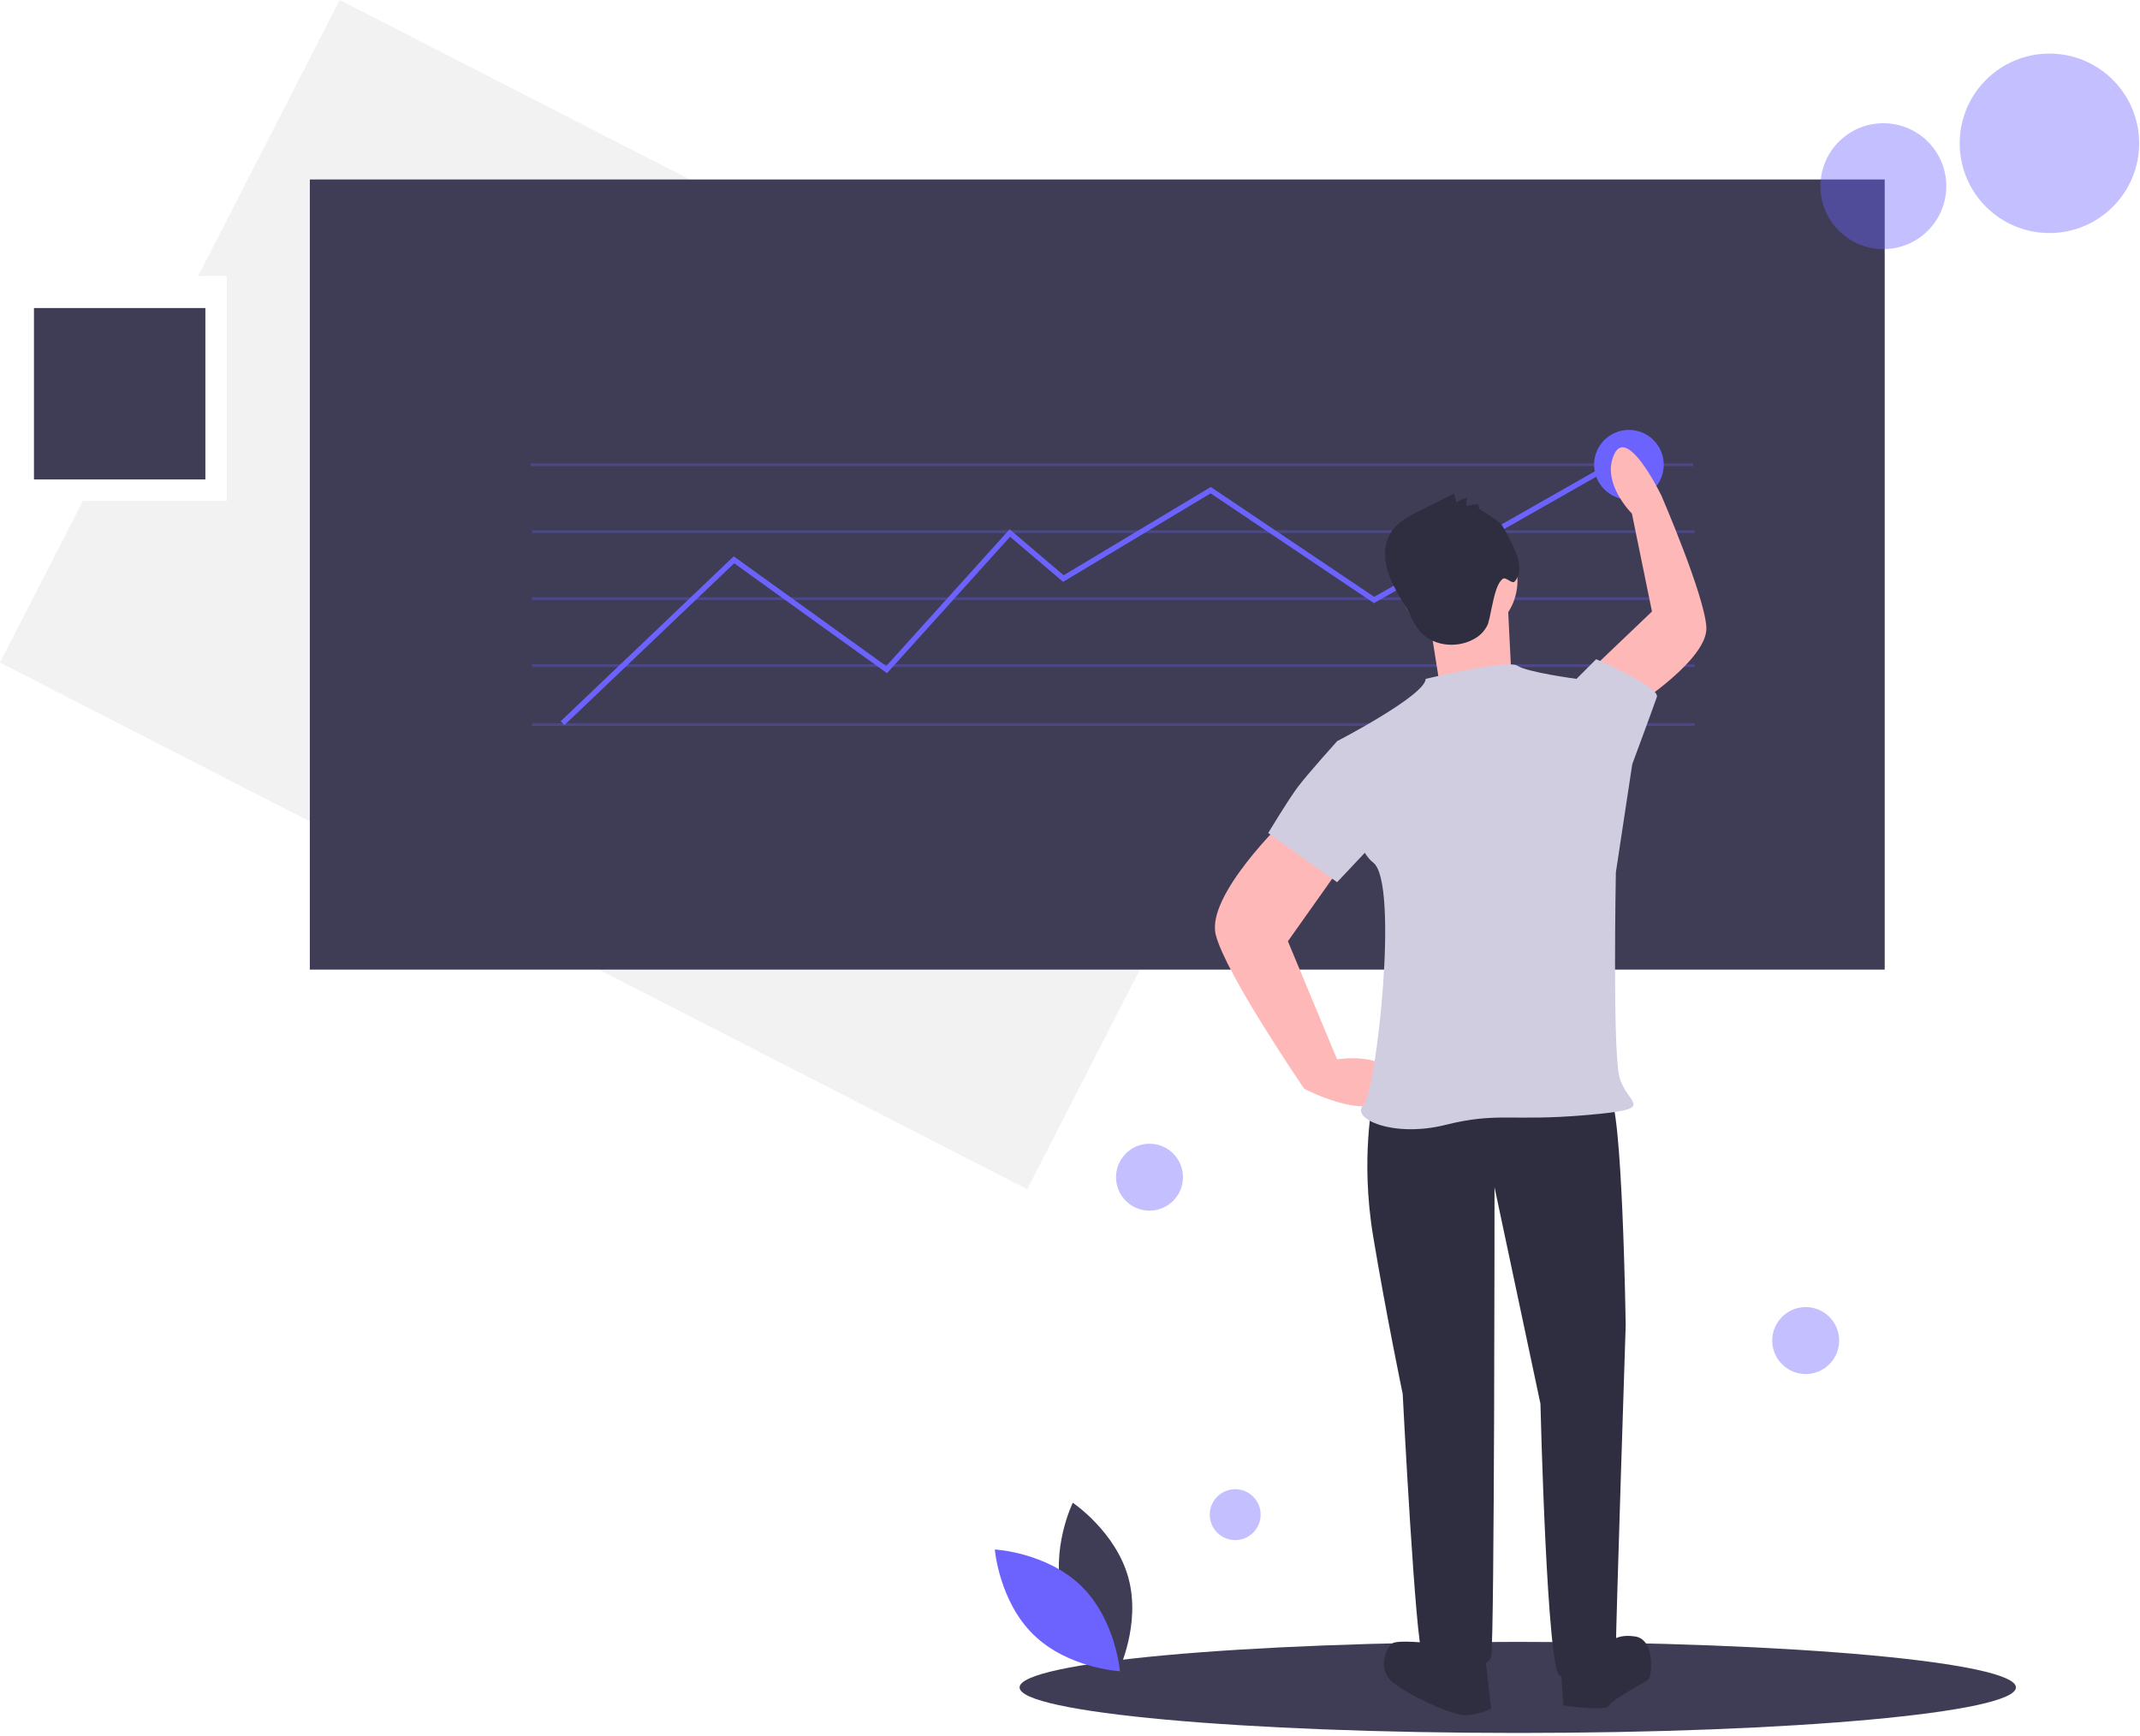 

<svg width="799" height="648" viewBox="0 0 799 648" fill="none" xmlns="http://www.w3.org/2000/svg">
<g id="bb 1" clip-path="url(#clip0)">
<path id="Vector" d="M126.832 0L74.02 103.009H84.681V187.009H30.953L0 247.381L383.53 444.017L510.363 196.636L126.832 0Z" fill="#F2F2F2"/>
<path id="Vector_2" d="M703.681 67.009H115.681V362.009H703.681V67.009Z" fill="#3F3D56"/>
<path id="Vector_3" opacity="0.3" d="M632.181 173.009H198.181V174.009H632.181V173.009Z" fill="#6C63FF"/>
<path id="Vector_4" opacity="0.3" d="M632.681 198.009H198.681V199.009H632.681V198.009Z" fill="#6C63FF"/>
<path id="Vector_5" opacity="0.3" d="M632.681 248.009H198.681V249.009H632.681V248.009Z" fill="#6C63FF"/>
<path id="Vector_6" opacity="0.3" d="M632.681 270.009H198.681V271.009H632.681V270.009Z" fill="#6C63FF"/>
<path id="Vector_7" opacity="0.3" d="M632.681 223.009H198.681V224.009H632.681V223.009Z" fill="#6C63FF"/>
<path id="Vector_8" d="M566.681 647.009C669.406 647.009 752.681 639.397 752.681 630.009C752.681 620.62 669.406 613.009 566.681 613.009C463.956 613.009 380.681 620.62 380.681 630.009C380.681 639.397 463.956 647.009 566.681 647.009Z" fill="#3F3D56"/>
<g id="draw">
<path id="Vector_9" d="M210.722 270.733L209.342 269.285L273.943 207.712L330.889 248.674L376.94 197.618L397.133 214.782L452.062 181.824L513.076 222.833L608.837 168.364L609.825 170.102L512.988 225.184L452.002 184.193L396.931 217.235L377.124 200.399L331.175 251.343L274.121 210.305L210.722 270.733Z" fill="#6C63FF"/>
</g>
<path id="Vector_10" d="M396.757 595.846C401.457 613.22 417.555 623.98 417.555 623.98C417.555 623.98 426.033 606.572 421.333 589.198C416.633 571.824 400.535 561.064 400.535 561.064C400.535 561.064 392.057 578.473 396.757 595.846Z" fill="#3F3D56"/>
<path id="Vector_11" d="M403.663 592.113C416.56 604.667 418.135 623.966 418.135 623.966C418.135 623.966 398.8 622.911 385.904 610.356C373.007 597.802 371.432 578.503 371.432 578.503C371.432 578.503 390.766 579.558 403.663 592.113Z" fill="#6C63FF"/>
<path id="Vector_12" opacity="0.4" d="M765.181 87.009C783.683 87.009 798.681 72.01 798.681 53.509C798.681 35.007 783.683 20.009 765.181 20.009C746.68 20.009 731.681 35.007 731.681 53.509C731.681 72.01 746.68 87.009 765.181 87.009Z" fill="#6C63FF"/>
<path id="Vector_13" opacity="0.4" d="M703.181 93.009C716.16 93.009 726.681 82.487 726.681 69.509C726.681 56.53 716.16 46.009 703.181 46.009C690.203 46.009 679.681 56.53 679.681 69.509C679.681 82.487 690.203 93.009 703.181 93.009Z" fill="#6C63FF"/>
<path id="Vector_14" opacity="0.4" d="M674.181 513.009C681.085 513.009 686.681 507.412 686.681 500.509C686.681 493.605 681.085 488.009 674.181 488.009C667.278 488.009 661.681 493.605 661.681 500.509C661.681 507.412 667.278 513.009 674.181 513.009Z" fill="#6C63FF"/>
<path id="Vector_15" opacity="0.4" d="M461.181 575.009C466.428 575.009 470.681 570.755 470.681 565.509C470.681 560.262 466.428 556.009 461.181 556.009C455.935 556.009 451.681 560.262 451.681 565.509C451.681 570.755 455.935 575.009 461.181 575.009Z" fill="#6C63FF"/>
<path id="Vector_16" opacity="0.4" d="M429.181 452.009C436.085 452.009 441.681 446.412 441.681 439.509C441.681 432.605 436.085 427.009 429.181 427.009C422.278 427.009 416.681 432.605 416.681 439.509C416.681 446.412 422.278 452.009 429.181 452.009Z" fill="#6C63FF"/>
<path id="Vector_17" d="M608.181 186.509C615.361 186.509 621.181 180.688 621.181 173.509C621.181 166.329 615.361 160.509 608.181 160.509C601.002 160.509 595.181 166.329 595.181 173.509C595.181 180.688 601.002 186.509 608.181 186.509Z" fill="#6C63FF"/>
<path id="Vector_18" d="M523.714 408.974L512.693 410.199C512.693 410.199 507.795 432.24 512.693 461.628C517.591 491.016 523.714 520.404 523.714 520.404C523.714 520.404 528.612 615.915 531.061 617.139C533.51 618.364 555.551 625.711 556.775 618.364C558 611.017 558 443.26 558 443.26L575.143 524.077C575.143 524.077 577.592 625.711 582.49 625.711C587.388 625.711 603.306 624.486 603.306 615.915C603.306 607.343 606.98 494.689 606.98 494.689C606.98 494.689 605.755 411.423 600.857 408.974C595.959 406.525 523.714 408.974 523.714 408.974Z" fill="#2F2E41"/>
<path id="Vector_19" d="M533.51 613.466C533.51 613.466 522.489 612.241 520.04 613.466C517.591 614.69 513.918 623.262 520.04 628.16C526.163 633.058 542.081 640.405 546.979 640.405C550.376 640.254 553.707 639.421 556.775 637.956L554.326 617.139L533.51 613.466Z" fill="#2F2E41"/>
<path id="Vector_20" d="M582.49 619.589L583.714 636.732C583.714 636.732 599.633 639.181 600.857 636.732C602.082 634.283 614.327 628.16 615.551 626.936C616.776 625.711 618 612.242 610.653 611.017C603.306 609.793 600.857 613.466 600.857 613.466L582.49 619.589Z" fill="#2F2E41"/>
<path id="Vector_21" d="M479.632 306.116C479.632 306.116 450.244 334.28 453.917 348.974C457.591 363.668 486.979 406.525 486.979 406.525C486.979 406.525 515.142 421.219 518.816 406.525C522.489 391.831 499.224 395.505 499.224 395.505L480.856 351.423L501.673 322.035L479.632 306.116Z" fill="#FFB8B8"/>
<path id="Vector_22" d="M610.945 263.269C610.945 263.269 637.717 246.053 637.097 234.226C636.478 222.398 620.339 185.106 620.339 185.106C620.339 185.106 607.713 158.857 602.694 169.584C597.675 180.312 609.291 191.731 609.291 191.731L616.788 228.313L596.412 247.752L610.945 263.269Z" fill="#FFB8B8"/>
<path id="Vector_23" d="M544.53 238.769C556.703 238.769 566.571 228.901 566.571 216.728C566.571 204.555 556.703 194.687 544.53 194.687C532.357 194.687 522.489 204.555 522.489 216.728C522.489 228.901 532.357 238.769 544.53 238.769Z" fill="#FFB8B8"/>
<path id="Vector_24" d="M533.51 230.197L537.183 253.463L564.122 248.565C564.122 248.565 562.898 225.299 562.898 222.85C562.898 220.401 533.51 230.197 533.51 230.197Z" fill="#FFB8B8"/>
<path id="Vector_25" d="M532.285 253.463C532.285 253.463 562.898 246.116 566.571 248.565C570.245 251.014 588.612 253.463 588.612 253.463L609.429 285.3L603.306 325.708C603.306 325.708 602.082 390.607 604.531 401.627C606.98 412.648 620.449 413.872 592.286 416.321C564.122 418.77 559.224 415.097 539.632 419.995C520.04 424.893 504.122 417.546 509.02 412.648C513.918 407.75 522.489 329.382 512.693 322.035C502.897 314.688 499.224 276.728 499.224 276.728C499.224 276.728 532.285 259.585 532.285 253.463Z" fill="#D0CDE1"/>
<path id="Vector_26" d="M584.939 257.136L588.612 253.463L595.959 246.116C595.959 246.116 619.837 256.524 618.613 260.197C617.388 263.871 609.429 285.3 609.429 285.3L598.408 288.973L584.939 257.136Z" fill="#D0CDE1"/>
<path id="Vector_27" d="M513.918 279.177L499.224 276.728C499.224 276.728 488.203 288.973 484.53 293.871C480.856 298.769 473.509 311.014 473.509 311.014L499.224 329.382L518.816 308.565L513.918 279.177Z" fill="#D0CDE1"/>
<path id="Vector_28" d="M552.222 190.025L551.996 188.259C550.498 188.251 549.009 188.485 547.585 188.952C547.44 187.888 547.533 186.804 547.858 185.779C546.411 186.151 545.033 186.75 543.775 187.554L542.884 184.332L530.643 190.365C526.249 192.531 521.616 194.91 519.104 199.116C516.304 203.805 516.791 209.831 518.706 214.945C520.62 220.06 523.801 224.587 526.351 229.416C527.319 231.493 528.482 233.473 529.825 235.33C534.446 241.09 543.44 242.253 549.954 238.777C552.433 237.583 554.409 235.549 555.532 233.037C556.007 231.479 556.379 229.891 556.646 228.284C557.452 224.992 558.388 218.198 561.061 216.115C562.238 215.199 564.57 218.237 565.545 217.108C568.05 214.209 567.524 209.737 565.968 206.235C564.475 202.718 562.729 199.313 560.745 196.047C559.905 194.734 552.195 189.813 552.222 190.025Z" fill="#2F2E41"/>
<path id="Vector_29" d="M76.681 115.009H12.681V179.009H76.681V115.009Z" fill="#3F3D56"/>
</g>
<defs>
<clipPath id="clip0">
<rect width="798.681" height="647.009" fill="white"/>
</clipPath>
</defs>
</svg>
